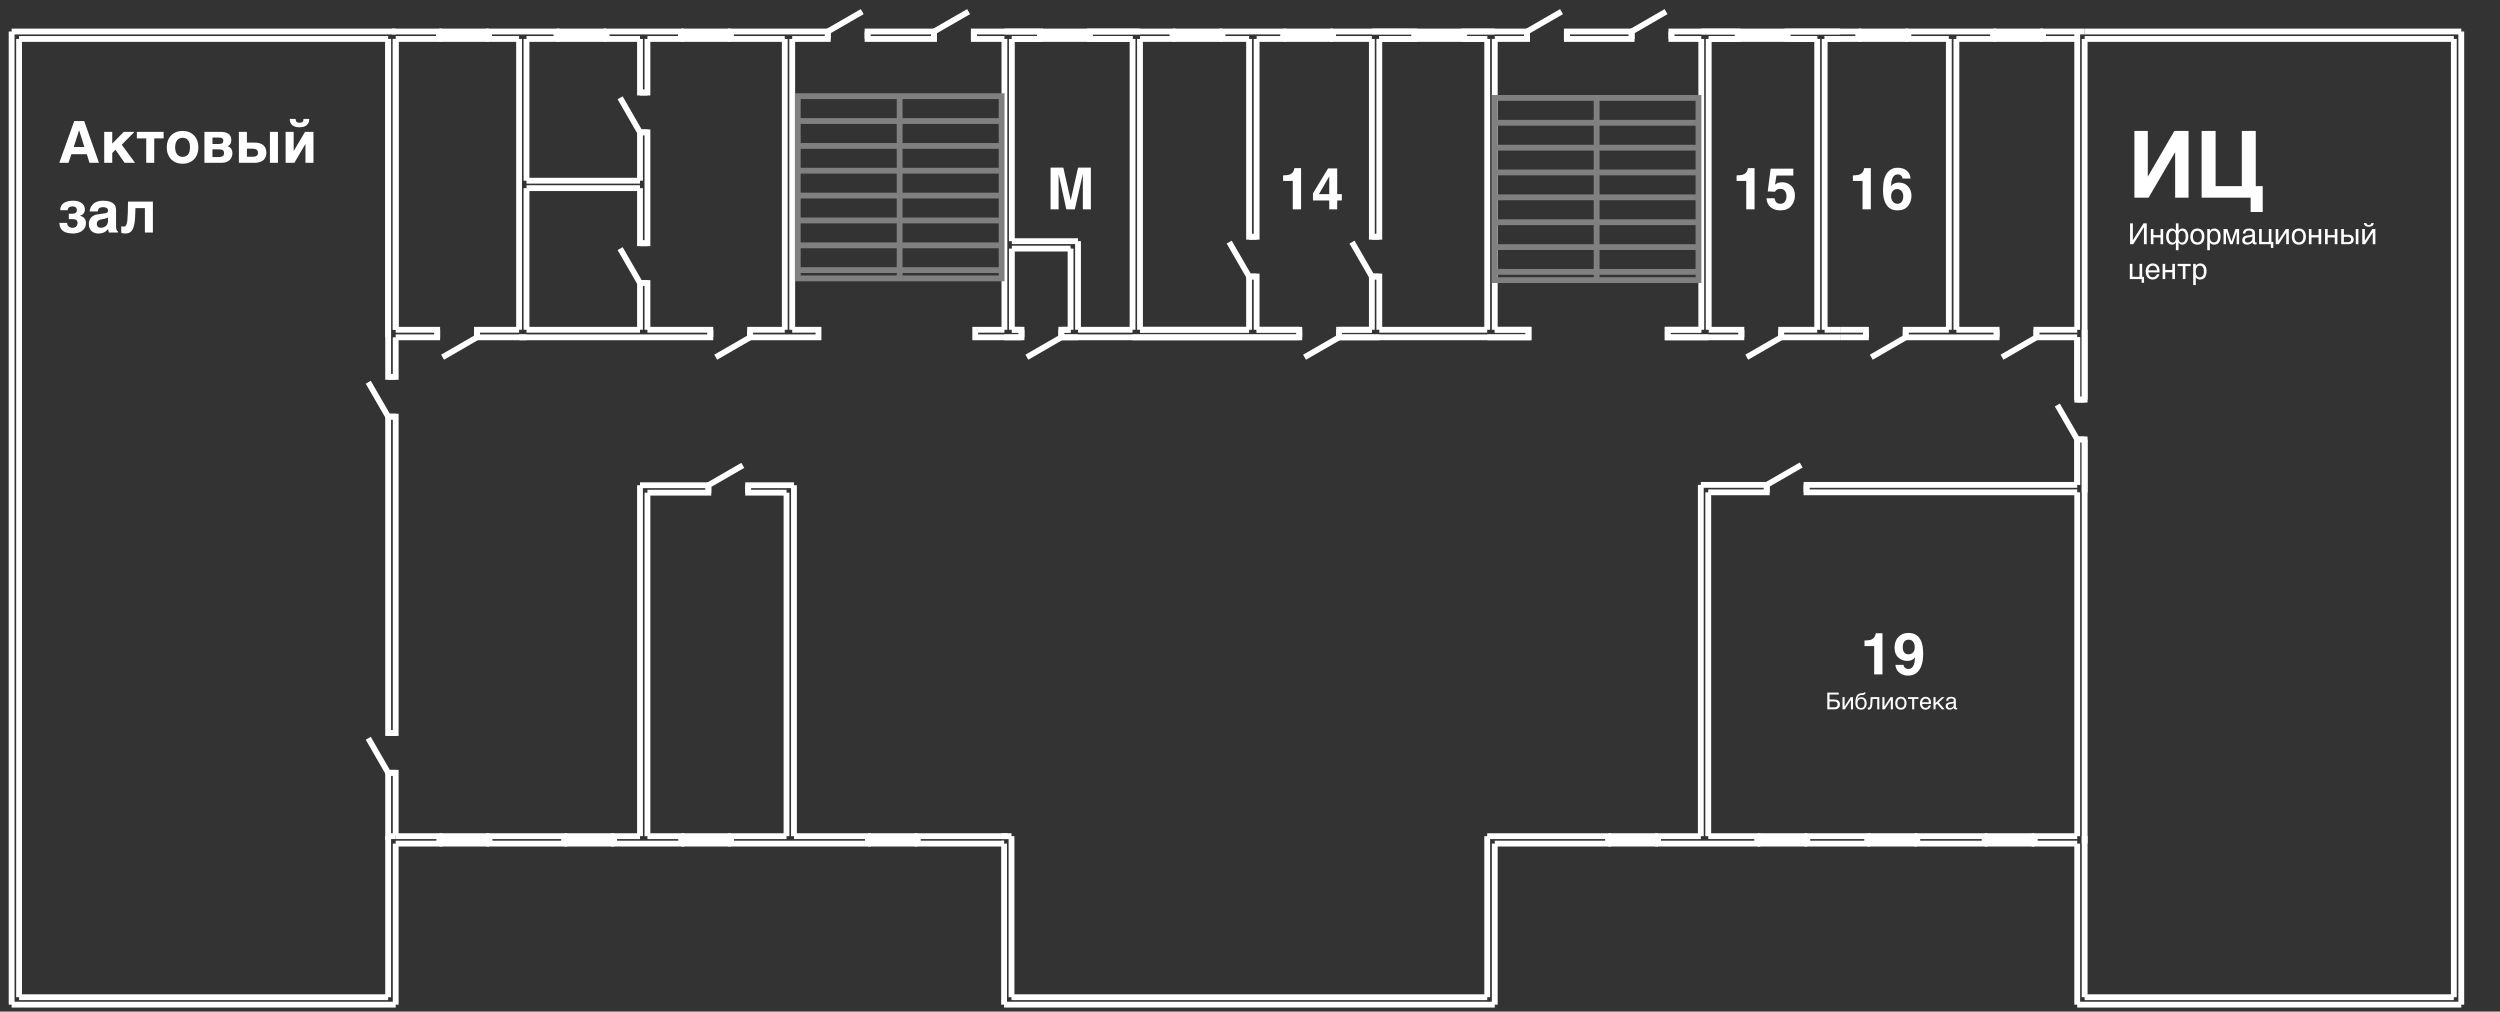 <svg width="215" height="87" viewBox="0 0 215 87" fill="none" xmlns="http://www.w3.org/2000/svg">
<rect x="0" y="0" width="215" height="87" fill="#333333" stroke="none"/>
<path d="M92.715 14.411H93.816V18H93.125V14.999H93.115L92.434 18H91.704L91.05 14.999H91.04V18H90.349V14.411H91.445L92.075 17.204H92.085L92.715 14.411Z" fill="white"/>
<path d="M178.64 3.35V2.71" stroke="white" stroke-width="0.5"/>
<path d="M34.03 71.91H33.38" stroke="white" stroke-width="0.5"/>
<path d="M1.64 3.35V85.76M1 86.4V2.71" stroke="white" stroke-width="0.5"/>
<path d="M211.67 2.71V86.4M211.03 85.76V3.35" stroke="white" stroke-width="0.5"/>
<path d="M45.28 15.54H55.04M55.04 16.18H45.28" stroke="white" stroke-width="0.5"/>
<path d="M97.4 3.35H93.72V2.71H98.04M86.38 2.71H89.45V3.35H87.02" stroke="white" stroke-width="0.5"/>
<path d="M87.02 20.74H92.71M92.07 21.38H87.02" stroke="white" stroke-width="0.5"/>
<path d="M68.13 3.35V28.36M67.49 28.36V3.35" stroke="white" stroke-width="0.5"/>
<path d="M34.03 3.35V28.36M33.38 29.01V3.35" stroke="white" stroke-width="0.5"/>
<path d="M34.03 28.36H37.6V29.01H34.03M45.28 28.36H55.04M55.68 28.36H61.09V29.01H41.02V28.36H44.64M68.13 28.36H70.39V29.01H64.51V28.36H67.49" stroke="white" stroke-width="0.5"/>
<path d="M45.28 3.35V15.54M45.28 16.18V28.36M45.28 29.01H44.64M44.64 28.36V3.35" stroke="white" stroke-width="0.5"/>
<path d="M55.68 3.35V7.96H55.04V3.35M55.04 15.54V11.38H55.68V20.92H55.04V16.18M55.04 28.36V24.34H55.68V28.36" stroke="white" stroke-width="0.5"/>
<path d="M86.38 28.36V3.35M87.02 3.35V20.74M87.02 21.38V28.36" stroke="white" stroke-width="0.5"/>
<path d="M87.02 28.36H87.85V29.01H86.38M92.71 29.01H91.27V28.36H92.07" stroke="white" stroke-width="0.5"/>
<path d="M98.04 3.35V28.36M97.4 28.36V3.35" stroke="white" stroke-width="0.5"/>
<path d="M118.62 29.01H115.16V28.36H117.98M98.04 28.36H107.42M108.07 28.36H111.74V29.01H97.4" stroke="white" stroke-width="0.5"/>
<path d="M118.62 3.35V20.36H117.98V3.35M117.98 28.36V23.78H118.62V28.36" stroke="white" stroke-width="0.5"/>
<path d="M108.07 3.35V20.36H107.42V3.35M107.42 28.36V23.78H108.07V28.36" stroke="white" stroke-width="0.5"/>
<path d="M92.07 28.36V21.38M92.71 20.74V28.36" stroke="white" stroke-width="0.5"/>
<path d="M67.64 42.37H64.34V41.73H68.28M55.04 41.73H60.92V42.37H55.68" stroke="white" stroke-width="0.5"/>
<path d="M34.03 71.91H37.8V72.55H34.03M55.68 71.91H58.6V72.55H52.81V71.91H55.04M68.28 71.91H74.64V72.55H62.87V71.91H67.64M86.35 72.55H78.91V71.91H86.99M42.08 71.91H48.53V72.55H42.08V71.91Z" stroke="white" stroke-width="0.5"/>
<path d="M86.12 71.91H86.67M86.35 72.55H86.12" stroke="white" stroke-width="0.5"/>
<path d="M67.64 71.91V42.37M68.28 41.73V71.91" stroke="white" stroke-width="0.5"/>
<path d="M34.03 3.35V28.36M34.03 29.01V32.41H33.38V3.35M33.38 72.23V66.46H34.03V71.91M34.03 35.83V63.04H33.38V35.83H34.03Z" stroke="white" stroke-width="0.5"/>
<path d="M55.04 71.91V41.73M55.68 42.37V71.91" stroke="white" stroke-width="0.5"/>
<path d="M86.35 86.4V72.55M86.99 71.91V85.76" stroke="white" stroke-width="0.5"/>
<path d="M127.9 3.35H125.92V2.71H128.55M117.98 2.71H121.64V3.35H118.62" stroke="white" stroke-width="0.5"/>
<path d="M128.55 28.36H131.45V29.01H127.9" stroke="white" stroke-width="0.5"/>
<path d="M128.55 3.35V28.36M127.9 28.36V3.35" stroke="white" stroke-width="0.5"/>
<path d="M87.85 29.01H83.87V28.36H86.38M87.02 28.36H87.85M91.27 28.36H92.07M92.71 28.36H97.4M98.04 28.36H107.42M108.07 28.36H111.74M111.74 29.01H91.27M115.16 28.36H117.98M118.62 28.36H127.9M128.55 28.36H131.45V29.01H115.16" stroke="white" stroke-width="0.5"/>
<path d="M86.99 85.76H127.9M128.55 86.4H86.35" stroke="white" stroke-width="0.5"/>
<path d="M128.55 72.55V86.4M127.9 85.76V71.91" stroke="white" stroke-width="0.5"/>
<path d="M179.28 85.76H211.03M211.67 86.4H178.64" stroke="white" stroke-width="0.5"/>
<path d="M1 2.71H34.03M33.38 3.35H1.64" stroke="white" stroke-width="0.5"/>
<path d="M34.03 72.55V86.4M33.38 85.76V71.91" stroke="white" stroke-width="0.5"/>
<path d="M1.64 85.76H33.38M34.03 86.4H1" stroke="white" stroke-width="0.5"/>
<path d="M158.25 3.35H156.92M156.28 3.35H153.72V2.71H158.25M146.31 2.71H149.45V3.35H146.95" stroke="white" stroke-width="0.5"/>
<path d="M178.64 3.35H175.7V2.71H179.28M167.6 3.35H164.11V2.71H171.42V3.35H168.25M153.72 2.71H159.83V3.35H156.92M156.28 3.35H153.72M149.45 3.35H146.95M146.31 3.35H143.74V2.71H149.45M125.92 2.71H131.33V3.35H128.55M127.9 3.35H125.92M121.64 3.35H118.62M117.98 3.35H114.64V2.71H121.64M107.42 3.35H105.12V2.71H110.37V3.35H108.07M93.72 2.71H100.85V3.35H98.04M97.4 3.35H93.72M86.38 3.35H83.75V2.71H89.45M89.45 3.35H87.02M67.49 3.35H62.84V2.71H71.19V3.35H68.13M55.04 3.35H52.15V2.71H58.57V3.35H55.68M44.64 3.35H42.05V2.71H47.87V3.35H45.28M33.71 2.71H37.77V3.35H34.03M140.32 3.35H134.75V2.71H140.32V3.35ZM80.33 3.35H74.61V2.71H80.33V3.35Z" stroke="white" stroke-width="0.5"/>
<path d="M179.28 28.36V34.37M178.64 34.37V29.01M179.28 37.79V42.34M178.64 41.7V37.79" stroke="white" stroke-width="0.5"/>
<path d="M156.92 3.35V28.36M156.28 28.36V3.35" stroke="white" stroke-width="0.5"/>
<path d="M146.95 29.01H143.42V28.36H146.31" stroke="white" stroke-width="0.5"/>
<path d="M146.95 3.35V28.36M146.31 28.36V3.35" stroke="white" stroke-width="0.5"/>
<path d="M146.95 28.36H149.76V29.01H143.42V28.36H146.31M156.92 28.36H158.25M158.25 29.01H153.18V28.36H156.28" stroke="white" stroke-width="0.5"/>
<path d="M146.27 41.7H151.94V42.34H146.91M178.64 42.34H155.36V41.7H178.64" stroke="white" stroke-width="0.5"/>
<path d="M158.25 28.36H160.47V29.01H158.25M168.25 28.36H171.71V29.01H163.89V28.36H167.6M178.64 29.01H175.13V28.36H178.64" stroke="white" stroke-width="0.5"/>
<path d="M167.6 28.36V3.35M168.25 3.35V28.36" stroke="white" stroke-width="0.5"/>
<path d="M178.64 41.7V37.79H179.28V72.55M178.64 71.91V42.34M179.28 3.35V34.37H178.64V29.01M178.64 28.36V3.35" stroke="white" stroke-width="0.5"/>
<path d="M146.27 71.91V41.7M146.91 42.34V71.91" stroke="white" stroke-width="0.5"/>
<path d="M127.9 71.91H138.31V72.55H128.55M146.91 71.91H151.14V72.55H142.58V71.91H146.27M178.64 72.55H174.97V71.91H178.64M155.42 71.91H160.6V72.55H155.42V71.91ZM164.88 71.91H170.69V72.55H164.88V71.91Z" stroke="white" stroke-width="0.5"/>
<path d="M179.28 71.91V85.76M178.64 86.4V72.55" stroke="white" stroke-width="0.5"/>
<path d="M179.28 2.71H211.67M211.03 3.35H179.28" stroke="white" stroke-width="0.5"/>
<path d="M86.14 10.41H68.61M86.14 12.55H68.61M86.14 14.68H68.61M86.14 16.82H68.61M86.14 18.96H68.61M86.14 21.1H68.61M86.14 23.23H68.61M77.37 8.27V23.94V23.93M86.14 8.27V23.94H68.61V8.27H86.14Z" stroke="#808080" stroke-width="0.5"/>
<path d="M146.07 10.56H128.55M146.07 12.7H128.55M146.07 14.83H128.55M146.07 16.97H128.55M146.07 19.11H128.55M146.07 21.25H128.55M146.07 23.38H128.55M137.31 8.42V24.09V24.08M146.07 8.42V24.09H128.55V8.42H146.07Z" stroke="#808080" stroke-width="0.5"/>
<path d="M37.77 3.35V2.71ZM37.77 3.07V2.99ZM42.05 2.71V3.35ZM42.05 2.99V3.07ZM37.77 2.71H42.05ZM42.05 3.35H37.77ZM37.77 2.99H42.05ZM42.05 3.07H37.77Z" stroke="white" stroke-width="0.5"/>
<path d="M47.87 3.35V2.71ZM47.87 3.07V2.99ZM52.15 2.71V3.35ZM52.15 2.99V3.07ZM47.87 2.71H52.15ZM52.15 3.35H47.87ZM47.87 2.99H52.15ZM52.15 3.07H47.87Z" stroke="white" stroke-width="0.5"/>
<path d="M58.57 3.35V2.71ZM58.57 3.07V2.99ZM62.84 2.71V3.35ZM62.84 2.99V3.07ZM58.57 2.71H62.84ZM62.84 3.35H58.57ZM58.57 2.99H62.84ZM62.84 3.07H58.57Z" stroke="white" stroke-width="0.5"/>
<path d="M89.45 3.35V2.71ZM89.45 3.07V2.99ZM93.72 2.71V3.35ZM93.72 2.99V3.07ZM89.45 2.71H93.72ZM93.72 3.35H89.45ZM89.45 2.99H93.72ZM93.72 3.07H89.45Z" stroke="white" stroke-width="0.5"/>
<path d="M116.27 20.82L117.98 23.78H118.62M117.98 20.36H118.62" stroke="white" stroke-width="0.5"/>
<path d="M121.64 3.35V2.71ZM121.64 3.07V2.99ZM125.92 2.71V3.35ZM125.92 2.99V3.07ZM121.64 2.71H125.92ZM125.92 3.35H121.64ZM121.64 2.99H125.92ZM125.92 3.07H121.64Z" stroke="white" stroke-width="0.5"/>
<path d="M110.37 3.35V2.71ZM110.37 3.07V2.99ZM114.64 2.71V3.35ZM114.64 2.99V3.07ZM110.37 2.71H114.64ZM114.64 3.35H110.37ZM110.37 2.99H114.64ZM114.64 3.07H110.37Z" stroke="white" stroke-width="0.5"/>
<path d="M100.85 3.35V2.71ZM100.85 3.07V2.99ZM105.12 2.71V3.35ZM105.12 2.99V3.07ZM100.85 2.71H105.12ZM105.12 3.35H100.85ZM100.85 2.99H105.12ZM105.12 3.07H100.85Z" stroke="white" stroke-width="0.5"/>
<path d="M105.71 20.82L107.42 23.78H108.07M107.42 20.36H108.07" stroke="white" stroke-width="0.5"/>
<path d="M63.88 40.02L60.92 41.73V42.37M64.34 41.73V42.37" stroke="white" stroke-width="0.5"/>
<path d="M61.55 30.72L64.51 29.01V28.36M61.09 29.01V28.36" stroke="white" stroke-width="0.5"/>
<path d="M88.31 30.72L91.27 29.01V28.36M87.85 29.01V28.36" stroke="white" stroke-width="0.5"/>
<path d="M112.19 30.72L115.16 29.01V28.36M111.74 29.01V28.36" stroke="white" stroke-width="0.5"/>
<path d="M38.06 30.72L41.02 29.01V28.36M37.6 29.01V28.36" stroke="white" stroke-width="0.5"/>
<path d="M53.33 8.41L55.04 11.38H55.68M55.04 7.96H55.68" stroke="white" stroke-width="0.5"/>
<path d="M53.33 21.38L55.04 24.34H55.68M55.04 20.92H55.68" stroke="white" stroke-width="0.5"/>
<path d="M58.6 72.55V71.91ZM58.6 72.27V72.19ZM62.87 71.91V72.55ZM62.87 72.19V72.27ZM58.6 71.91H62.87ZM62.87 72.55H58.6ZM58.6 72.19H62.87ZM62.87 72.27H58.6Z" stroke="white" stroke-width="0.5"/>
<path d="M48.53 72.55V71.91ZM48.53 72.27V72.19ZM52.81 71.91V72.55ZM52.81 72.19V72.27ZM48.53 71.91H52.81ZM52.81 72.55H48.53ZM48.53 72.19H52.81ZM52.81 72.27H48.53Z" stroke="white" stroke-width="0.5"/>
<path d="M37.8 72.55V71.91ZM37.8 72.27V72.19ZM42.08 71.91V72.55ZM42.08 72.19V72.27ZM37.8 71.91H42.08ZM42.08 72.55H37.8ZM37.8 72.19H42.08ZM42.08 72.27H37.8Z" stroke="white" stroke-width="0.5"/>
<path d="M74.64 72.55V71.91ZM74.64 72.27V72.19ZM78.91 71.91V72.55ZM78.91 72.19V72.27ZM74.64 71.91H78.91ZM78.91 72.55H74.64ZM74.64 72.19H78.91ZM78.91 72.27H74.64Z" stroke="white" stroke-width="0.5"/>
<path d="M138.31 72.55V71.91ZM138.31 72.27V72.19ZM142.58 71.91V72.55ZM142.58 72.19V72.27ZM138.31 71.91H142.58ZM142.58 72.55H138.31ZM138.31 72.19H142.58ZM142.58 72.27H138.31Z" stroke="white" stroke-width="0.5"/>
<path d="M31.67 32.87L33.38 35.83H34.03M33.38 32.41H34.03" stroke="white" stroke-width="0.5"/>
<path d="M31.67 63.49L33.38 66.46H34.03M33.38 63.04H34.03" stroke="white" stroke-width="0.5"/>
<path d="M159.83 3.35V2.71ZM159.83 3.07V2.99ZM164.11 2.71V3.35ZM164.11 2.99V3.07ZM159.83 2.71H164.11ZM164.11 3.35H159.83ZM159.83 2.99H164.11ZM164.11 3.07H159.83Z" stroke="white" stroke-width="0.5"/>
<path d="M171.42 3.35V2.71ZM171.42 3.07V2.99ZM175.7 2.71V3.35ZM175.7 2.99V3.07ZM171.42 2.71H175.7ZM175.7 3.35H171.42ZM171.42 2.99H175.7ZM175.7 3.07H171.42Z" stroke="white" stroke-width="0.5"/>
<path d="M149.45 3.35V2.71ZM149.45 3.07V2.99ZM153.72 2.71V3.35ZM153.72 2.99V3.07ZM149.45 2.71H153.72ZM153.72 3.35H149.45ZM149.45 2.99H153.72ZM153.72 3.07H149.45Z" stroke="white" stroke-width="0.5"/>
<path d="M150.22 30.72L153.18 29.01V28.36M149.76 29.01V28.36" stroke="white" stroke-width="0.5"/>
<path d="M170.69 72.55V71.91ZM170.69 72.27V72.19ZM174.97 71.91V72.55ZM174.97 72.19V72.27ZM170.69 71.91H174.97ZM174.97 72.55H170.69ZM170.69 72.19H174.97ZM174.97 72.27H170.69Z" stroke="white" stroke-width="0.5"/>
<path d="M160.6 72.55V71.91ZM160.6 72.27V72.19ZM164.88 71.91V72.55ZM164.88 72.19V72.27ZM160.6 71.91H164.88ZM164.88 72.55H160.6ZM160.6 72.19H164.88ZM164.88 72.27H160.6Z" stroke="white" stroke-width="0.5"/>
<path d="M154.9 39.99L151.94 41.7V42.34M155.36 41.7V42.34" stroke="white" stroke-width="0.5"/>
<path d="M176.93 34.83L178.64 37.79H179.28M178.64 34.37H179.28" stroke="white" stroke-width="0.5"/>
<path d="M160.93 30.72L163.89 29.01V28.36M160.47 29.01V28.36" stroke="white" stroke-width="0.5"/>
<path d="M172.17 30.72L175.13 29.01V28.36M171.71 29.01V28.36" stroke="white" stroke-width="0.5"/>
<path d="M74.15 1L71.19 2.71V3.35M74.61 2.71V3.35" stroke="white" stroke-width="0.5"/>
<path d="M83.3 1L80.33 2.71V3.35M83.75 2.71V3.35" stroke="white" stroke-width="0.5"/>
<path d="M134.29 1L131.33 2.71V3.35M134.75 2.71V3.35" stroke="white" stroke-width="0.5"/>
<path d="M143.28 1L140.32 2.71V3.35M143.74 2.71V3.35" stroke="white" stroke-width="0.5"/>
<path d="M151.14 72.55V71.91ZM151.14 72.27V72.19ZM155.42 71.91V72.55ZM155.42 72.19V72.27ZM151.14 71.91H155.42ZM155.42 72.55H151.14ZM151.14 72.19H155.42ZM155.42 72.27H151.14Z" stroke="white" stroke-width="0.5"/>
<path d="M111.892 18H111.179V15.559H110.347V15.085C110.566 15.075 110.72 15.06 110.808 15.041C110.948 15.01 111.062 14.948 111.15 14.855C111.21 14.792 111.256 14.707 111.287 14.602C111.305 14.538 111.313 14.491 111.313 14.46H111.892V18ZM115.398 16.694V17.238H114.998V18H114.316V17.238H112.915V16.63L114.216 14.482H114.998V16.694H115.398ZM113.43 16.694H114.316V15.165L113.43 16.694Z" fill="white"/>
<path d="M150.892 18H150.179V15.559H149.347V15.085C149.566 15.075 149.72 15.06 149.808 15.041C149.948 15.01 150.062 14.948 150.15 14.855C150.21 14.792 150.256 14.707 150.287 14.602C150.305 14.538 150.313 14.491 150.313 14.46H150.892V18ZM153.116 16.242C153.032 16.242 152.958 16.253 152.896 16.274C152.787 16.313 152.705 16.385 152.65 16.491L152.025 16.462L152.274 14.506H154.225V15.097H152.777L152.65 15.871C152.757 15.801 152.841 15.755 152.901 15.732C153.002 15.694 153.125 15.676 153.27 15.676C153.563 15.676 153.819 15.774 154.037 15.971C154.255 16.168 154.364 16.455 154.364 16.831C154.364 17.158 154.259 17.45 154.049 17.707C153.839 17.964 153.525 18.093 153.106 18.093C152.77 18.093 152.493 18.002 152.276 17.822C152.06 17.641 151.939 17.385 151.915 17.053H152.608C152.636 17.204 152.689 17.321 152.767 17.404C152.845 17.486 152.959 17.526 153.109 17.526C153.281 17.526 153.412 17.466 153.502 17.346C153.593 17.224 153.639 17.071 153.639 16.887C153.639 16.706 153.596 16.554 153.512 16.43C153.427 16.305 153.295 16.242 153.116 16.242Z" fill="white"/>
<path d="M160.892 18H160.179V15.559H159.347V15.085C159.566 15.075 159.72 15.06 159.808 15.041C159.948 15.01 160.062 14.948 160.15 14.855C160.21 14.792 160.256 14.707 160.287 14.602C160.305 14.538 160.313 14.491 160.313 14.46H160.892V18ZM163.312 15.703C163.626 15.703 163.883 15.809 164.083 16.023C164.285 16.236 164.386 16.508 164.386 16.84C164.386 17.171 164.287 17.462 164.09 17.714C163.893 17.967 163.587 18.093 163.172 18.093C162.726 18.093 162.398 17.906 162.186 17.534C162.022 17.242 161.939 16.866 161.939 16.406C161.939 16.136 161.951 15.916 161.974 15.747C162.014 15.445 162.093 15.195 162.21 14.995C162.311 14.824 162.443 14.686 162.606 14.582C162.77 14.478 162.966 14.426 163.194 14.426C163.523 14.426 163.785 14.51 163.98 14.68C164.176 14.847 164.286 15.071 164.31 15.351H163.617C163.617 15.294 163.595 15.231 163.551 15.163C163.476 15.052 163.363 14.997 163.211 14.997C162.985 14.997 162.824 15.124 162.728 15.378C162.676 15.518 162.64 15.725 162.621 15.998C162.707 15.896 162.807 15.821 162.921 15.773C163.035 15.726 163.165 15.703 163.312 15.703ZM162.843 16.367C162.706 16.473 162.638 16.643 162.638 16.879C162.638 17.07 162.689 17.225 162.792 17.346C162.894 17.466 163.024 17.526 163.182 17.526C163.337 17.526 163.458 17.469 163.546 17.353C163.635 17.236 163.68 17.084 163.68 16.899C163.68 16.692 163.63 16.534 163.529 16.425C163.428 16.315 163.304 16.259 163.158 16.259C163.039 16.259 162.934 16.295 162.843 16.367Z" fill="white"/>
<path d="M161.892 58H161.179V55.559H160.347V55.085C160.566 55.075 160.72 55.06 160.808 55.041C160.948 55.01 161.062 54.948 161.15 54.855C161.21 54.792 161.256 54.707 161.287 54.602C161.305 54.538 161.313 54.491 161.313 54.46H161.892V58ZM164.082 58.102C163.817 58.102 163.578 58.024 163.367 57.868C163.155 57.71 163.034 57.481 163.003 57.18H163.696C163.713 57.284 163.757 57.368 163.828 57.434C163.9 57.499 163.995 57.531 164.114 57.531C164.343 57.531 164.504 57.404 164.597 57.15C164.648 57.01 164.679 56.806 164.692 56.538C164.629 56.617 164.561 56.678 164.49 56.721C164.36 56.799 164.199 56.838 164.009 56.838C163.727 56.838 163.477 56.741 163.259 56.547C163.041 56.352 162.932 56.071 162.932 55.705C162.932 55.326 163.041 55.019 163.259 54.785C163.479 54.549 163.764 54.431 164.114 54.431C164.653 54.431 165.022 54.669 165.222 55.146C165.336 55.416 165.393 55.772 165.393 56.213C165.393 56.641 165.339 56.998 165.229 57.285C165.021 57.83 164.639 58.102 164.082 58.102ZM163.838 55.112C163.704 55.216 163.638 55.393 163.638 55.642C163.638 55.852 163.68 56.009 163.765 56.115C163.851 56.219 163.983 56.272 164.16 56.272C164.256 56.272 164.347 56.244 164.431 56.188C164.589 56.088 164.668 55.913 164.668 55.664C164.668 55.463 164.621 55.305 164.526 55.188C164.434 55.07 164.306 55.012 164.143 55.012C164.024 55.012 163.923 55.045 163.838 55.112Z" fill="white"/>
<path d="M187.062 17V13.113H187.047L184.777 17H183.559V11.258H184.711V15.168H184.727L187 11.258H188.215V17H187.062ZM193.996 16.008H194.594V18.23H193.555V17H189.34V11.258H190.543V16.008H192.797V11.258H193.996V16.008Z" fill="white"/>
<path d="M8.511 14H7.695L7.466 13.26H6.14L5.891 14H5.1L6.384 10.411H7.241L8.511 14ZM7.256 12.64L6.809 11.219H6.799L6.34 12.64H7.256ZM11.614 14H10.713L9.932 12.877L9.653 13.158V14H8.962V11.339H9.653V12.35L10.649 11.339H11.567L10.469 12.445L11.614 14ZM14.07 11.339V11.9H13.264V14H12.576V11.9H11.77V11.339H14.07ZM15.134 13.976C14.967 13.906 14.823 13.808 14.705 13.683C14.587 13.557 14.497 13.408 14.434 13.236C14.372 13.063 14.341 12.874 14.341 12.669C14.341 12.464 14.372 12.276 14.434 12.103C14.497 11.931 14.587 11.782 14.705 11.659C14.823 11.533 14.967 11.436 15.134 11.366C15.302 11.296 15.491 11.261 15.701 11.261C15.914 11.261 16.104 11.296 16.272 11.366C16.441 11.436 16.584 11.533 16.699 11.659C16.816 11.782 16.906 11.931 16.968 12.103C17.03 12.276 17.061 12.464 17.061 12.669C17.061 12.874 17.03 13.063 16.968 13.236C16.906 13.408 16.816 13.557 16.699 13.683C16.584 13.808 16.441 13.906 16.272 13.976C16.104 14.046 15.914 14.081 15.701 14.081C15.491 14.081 15.302 14.046 15.134 13.976ZM15.095 12.967C15.116 13.067 15.152 13.155 15.203 13.233C15.253 13.31 15.319 13.372 15.4 13.419C15.482 13.466 15.582 13.49 15.701 13.49C15.824 13.49 15.927 13.467 16.008 13.421C16.091 13.374 16.157 13.313 16.206 13.238C16.255 13.162 16.289 13.075 16.309 12.977C16.33 12.878 16.34 12.775 16.34 12.669C16.34 12.565 16.33 12.463 16.309 12.364C16.289 12.265 16.255 12.178 16.206 12.103C16.157 12.027 16.091 11.966 16.008 11.92C15.927 11.873 15.824 11.849 15.701 11.849C15.582 11.849 15.482 11.873 15.4 11.92C15.319 11.967 15.253 12.03 15.203 12.108C15.152 12.184 15.116 12.272 15.093 12.372C15.072 12.469 15.061 12.569 15.061 12.669C15.061 12.77 15.072 12.87 15.095 12.967ZM19.072 14H17.581V11.339H18.957C19.08 11.339 19.197 11.349 19.309 11.371C19.423 11.392 19.523 11.429 19.609 11.483C19.696 11.535 19.764 11.607 19.814 11.698C19.866 11.787 19.893 11.901 19.893 12.04C19.893 12.119 19.884 12.188 19.866 12.247C19.849 12.306 19.827 12.356 19.797 12.398C19.768 12.439 19.734 12.474 19.695 12.503C19.657 12.531 19.618 12.555 19.578 12.574C19.711 12.621 19.813 12.697 19.883 12.801C19.953 12.904 19.988 13.027 19.988 13.17C19.988 13.295 19.966 13.409 19.922 13.512C19.88 13.613 19.819 13.7 19.739 13.773C19.661 13.845 19.565 13.901 19.451 13.941C19.338 13.98 19.212 14 19.072 14ZM19.019 12.86C18.958 12.85 18.887 12.845 18.804 12.845H18.271V13.509H18.804C18.903 13.509 18.983 13.499 19.043 13.477C19.105 13.456 19.152 13.43 19.185 13.397C19.219 13.364 19.241 13.329 19.25 13.29C19.262 13.251 19.268 13.214 19.268 13.18C19.268 13.115 19.259 13.061 19.241 13.019C19.224 12.975 19.198 12.94 19.16 12.914C19.124 12.887 19.077 12.87 19.019 12.86ZM19.123 12.31C19.153 12.288 19.173 12.259 19.185 12.225C19.198 12.189 19.204 12.148 19.204 12.101C19.204 12.062 19.198 12.026 19.185 11.993C19.173 11.959 19.153 11.931 19.123 11.908C19.094 11.883 19.055 11.865 19.006 11.852C18.957 11.837 18.896 11.83 18.823 11.83H18.271V12.384H18.804C18.882 12.384 18.947 12.378 18.999 12.367C19.051 12.354 19.093 12.335 19.123 12.31ZM22.305 12.315C22.433 12.35 22.542 12.402 22.632 12.474C22.721 12.546 22.79 12.637 22.837 12.748C22.884 12.857 22.908 12.986 22.908 13.136C22.908 13.271 22.888 13.386 22.849 13.482C22.81 13.579 22.76 13.659 22.698 13.724C22.637 13.788 22.57 13.838 22.495 13.876C22.42 13.911 22.347 13.939 22.275 13.959C22.204 13.976 22.137 13.988 22.075 13.993C22.015 13.998 21.969 14 21.936 14H20.544V11.339H21.235V12.264H21.863C22.027 12.264 22.174 12.281 22.305 12.315ZM23.904 11.339V14H23.213V11.339H23.904ZM21.682 12.784H21.235V13.48H21.741C21.794 13.48 21.847 13.476 21.899 13.468C21.953 13.458 22.001 13.441 22.044 13.416C22.087 13.39 22.122 13.355 22.148 13.312C22.174 13.266 22.188 13.207 22.188 13.136C22.188 13.066 22.174 13.008 22.146 12.962C22.12 12.917 22.083 12.881 22.036 12.855C21.991 12.829 21.937 12.811 21.875 12.801C21.815 12.79 21.75 12.784 21.682 12.784ZM25.254 12.979H25.264L26.233 11.339H26.958V14H26.27V12.396H26.257L25.317 14H24.563V11.339H25.254V12.979ZM25.437 10.352C25.447 10.393 25.464 10.429 25.488 10.46C25.514 10.489 25.549 10.513 25.591 10.531C25.635 10.547 25.691 10.555 25.759 10.555C25.826 10.555 25.881 10.549 25.925 10.536C25.971 10.521 26.007 10.5 26.033 10.472C26.059 10.444 26.077 10.41 26.086 10.37C26.096 10.329 26.1 10.281 26.099 10.226H26.597C26.597 10.354 26.576 10.464 26.533 10.555C26.491 10.646 26.432 10.721 26.357 10.78C26.284 10.837 26.196 10.879 26.094 10.907C25.991 10.933 25.88 10.946 25.759 10.946C25.637 10.946 25.525 10.933 25.422 10.907C25.32 10.879 25.231 10.837 25.156 10.78C25.081 10.721 25.023 10.646 24.98 10.555C24.94 10.464 24.919 10.354 24.919 10.226H25.42C25.422 10.271 25.427 10.313 25.437 10.352ZM5.918 18.384H6.184C6.339 18.384 6.448 18.357 6.511 18.303C6.576 18.25 6.609 18.171 6.609 18.069C6.609 18.009 6.599 17.958 6.58 17.918C6.562 17.877 6.536 17.844 6.501 17.82C6.469 17.794 6.43 17.776 6.384 17.766C6.339 17.755 6.289 17.749 6.235 17.749C6.113 17.749 6.014 17.777 5.938 17.834C5.863 17.89 5.825 17.97 5.825 18.076H5.176C5.177 17.93 5.207 17.805 5.264 17.703C5.322 17.599 5.401 17.514 5.5 17.449C5.6 17.384 5.717 17.336 5.852 17.307C5.987 17.276 6.133 17.261 6.289 17.261C6.465 17.261 6.616 17.282 6.743 17.324C6.87 17.366 6.975 17.423 7.058 17.493C7.141 17.563 7.202 17.643 7.241 17.734C7.28 17.824 7.3 17.916 7.3 18.01C7.3 18.088 7.288 18.158 7.266 18.22C7.243 18.28 7.212 18.333 7.173 18.379C7.134 18.423 7.088 18.459 7.036 18.489C6.986 18.518 6.933 18.54 6.877 18.555V18.564C6.97 18.579 7.049 18.607 7.114 18.648C7.179 18.686 7.232 18.734 7.273 18.789C7.314 18.844 7.343 18.905 7.361 18.972C7.38 19.037 7.39 19.102 7.39 19.165C7.39 19.331 7.358 19.472 7.292 19.587C7.227 19.703 7.142 19.797 7.036 19.871C6.932 19.944 6.814 19.997 6.682 20.029C6.552 20.064 6.421 20.081 6.289 20.081C6.117 20.081 5.958 20.064 5.813 20.032C5.67 20.001 5.546 19.95 5.442 19.878C5.339 19.805 5.259 19.71 5.2 19.595C5.142 19.477 5.111 19.334 5.11 19.165H5.769C5.769 19.227 5.78 19.284 5.803 19.336C5.826 19.388 5.858 19.433 5.898 19.47C5.939 19.508 5.988 19.537 6.045 19.558C6.102 19.579 6.165 19.59 6.235 19.59C6.32 19.59 6.39 19.577 6.445 19.551C6.502 19.523 6.547 19.489 6.58 19.448C6.612 19.408 6.635 19.364 6.648 19.319C6.663 19.272 6.67 19.229 6.67 19.189C6.67 19.062 6.635 18.974 6.565 18.923C6.497 18.871 6.387 18.845 6.235 18.845H5.918V18.384ZM9.045 18.34C9.07 18.337 9.096 18.332 9.124 18.325C9.153 18.319 9.18 18.308 9.204 18.294C9.229 18.277 9.249 18.256 9.265 18.23C9.281 18.202 9.29 18.166 9.29 18.12C9.29 18.076 9.282 18.036 9.268 18C9.255 17.963 9.232 17.931 9.199 17.905C9.167 17.878 9.123 17.856 9.067 17.842C9.014 17.827 8.946 17.82 8.865 17.82C8.772 17.82 8.697 17.83 8.64 17.849C8.585 17.867 8.541 17.893 8.508 17.927C8.476 17.96 8.452 17.999 8.438 18.044C8.423 18.088 8.412 18.136 8.406 18.186H7.715C7.715 18.154 7.72 18.109 7.729 18.052C7.741 17.993 7.76 17.93 7.788 17.861C7.817 17.793 7.857 17.724 7.908 17.654C7.96 17.584 8.027 17.52 8.11 17.463C8.195 17.405 8.298 17.357 8.418 17.319C8.538 17.282 8.682 17.262 8.85 17.261C9.088 17.261 9.28 17.285 9.426 17.334C9.574 17.381 9.689 17.444 9.771 17.522C9.854 17.599 9.909 17.685 9.937 17.781C9.966 17.875 9.98 17.97 9.98 18.064V19.475C9.98 19.555 9.985 19.621 9.993 19.673C10.002 19.723 10.015 19.764 10.029 19.795C10.044 19.824 10.06 19.846 10.078 19.861C10.098 19.874 10.118 19.884 10.139 19.89V20H9.375C9.362 19.969 9.347 19.928 9.331 19.878C9.316 19.826 9.309 19.763 9.309 19.69C9.255 19.745 9.202 19.797 9.15 19.844C9.1 19.891 9.043 19.933 8.979 19.968C8.916 20.002 8.843 20.029 8.76 20.049C8.677 20.07 8.577 20.081 8.459 20.081C8.341 20.081 8.231 20.063 8.13 20.027C8.031 19.993 7.944 19.941 7.871 19.873C7.798 19.805 7.741 19.719 7.7 19.617C7.66 19.514 7.639 19.395 7.639 19.26C7.639 19.151 7.656 19.05 7.69 18.957C7.725 18.863 7.773 18.781 7.834 18.711C7.898 18.639 7.974 18.581 8.064 18.535C8.155 18.488 8.257 18.456 8.369 18.44L9.045 18.34ZM8.542 19.57C8.585 19.583 8.63 19.59 8.679 19.59C8.705 19.59 8.739 19.587 8.779 19.582C8.82 19.576 8.863 19.565 8.909 19.548C8.954 19.532 9 19.51 9.045 19.482C9.091 19.453 9.132 19.416 9.167 19.37C9.203 19.325 9.233 19.269 9.255 19.204C9.278 19.137 9.29 19.059 9.29 18.97V18.701C9.247 18.724 9.205 18.745 9.163 18.765C9.12 18.783 9.064 18.798 8.994 18.811L8.811 18.845C8.731 18.86 8.661 18.877 8.601 18.896C8.541 18.916 8.49 18.942 8.45 18.975C8.411 19.006 8.381 19.044 8.359 19.089C8.34 19.135 8.33 19.192 8.33 19.26C8.33 19.317 8.339 19.367 8.357 19.409C8.375 19.45 8.399 19.484 8.43 19.512C8.463 19.538 8.5 19.557 8.542 19.57ZM11.646 17.9L11.631 18.396C11.623 18.674 11.605 18.919 11.577 19.128C11.55 19.338 11.504 19.514 11.44 19.656C11.379 19.796 11.294 19.901 11.187 19.973C11.081 20.045 10.945 20.081 10.779 20.081C10.701 20.081 10.632 20.076 10.574 20.066C10.515 20.058 10.467 20.046 10.43 20.029V19.451C10.453 19.46 10.481 19.469 10.515 19.477C10.551 19.486 10.594 19.49 10.645 19.49C10.697 19.49 10.743 19.474 10.784 19.443C10.824 19.411 10.859 19.353 10.889 19.27C10.918 19.185 10.941 19.069 10.957 18.921C10.973 18.773 10.984 18.581 10.989 18.347L11.008 17.339H13.149V20H12.461V17.9H11.646Z" fill="white"/>
<path d="M183.186 19.206H183.425V20.657H183.43L184.343 19.206H184.62V21H184.379V19.54H184.375L183.463 21H183.186V19.206ZM184.971 19.693H185.196V20.22H185.806V19.693H186.032V21H185.806V20.415H185.196V21H184.971V19.693ZM187.126 20.232C187.126 20.17 187.118 20.116 187.103 20.069C187.087 20.021 187.067 19.98 187.041 19.948C187.014 19.915 186.984 19.89 186.95 19.873C186.916 19.856 186.88 19.848 186.843 19.848C186.783 19.848 186.731 19.861 186.689 19.887C186.647 19.913 186.612 19.949 186.585 19.994C186.558 20.039 186.539 20.091 186.527 20.152C186.514 20.212 186.508 20.276 186.508 20.345C186.508 20.381 186.51 20.419 186.514 20.459C186.519 20.499 186.527 20.538 186.536 20.576C186.546 20.615 186.559 20.651 186.575 20.685C186.592 20.719 186.612 20.749 186.636 20.775C186.661 20.801 186.689 20.822 186.722 20.838C186.755 20.852 186.794 20.86 186.838 20.86C186.931 20.86 187.003 20.827 187.052 20.761C187.101 20.694 187.126 20.6 187.126 20.477V20.232ZM187.126 20.843H187.121C187.097 20.884 187.073 20.918 187.047 20.944C187.021 20.969 186.995 20.989 186.966 21.002C186.938 21.017 186.909 21.027 186.878 21.032C186.848 21.037 186.817 21.04 186.785 21.04C186.722 21.04 186.66 21.025 186.6 20.995C186.54 20.965 186.486 20.921 186.439 20.862C186.392 20.803 186.355 20.729 186.326 20.641C186.298 20.553 186.284 20.452 186.284 20.337C186.284 20.281 186.288 20.225 186.296 20.17C186.304 20.114 186.317 20.061 186.334 20.01C186.351 19.96 186.372 19.912 186.398 19.868C186.425 19.825 186.457 19.787 186.494 19.755C186.531 19.723 186.574 19.698 186.622 19.68C186.67 19.662 186.724 19.652 186.783 19.652C186.828 19.652 186.868 19.659 186.904 19.672C186.94 19.684 186.971 19.7 186.998 19.72C187.025 19.739 187.049 19.76 187.069 19.783C187.089 19.806 187.106 19.827 187.121 19.848H187.126V19.206H187.351V19.848H187.355C187.37 19.827 187.387 19.806 187.407 19.783C187.427 19.76 187.451 19.739 187.478 19.72C187.505 19.7 187.537 19.684 187.572 19.672C187.607 19.659 187.648 19.652 187.694 19.652C187.753 19.652 187.807 19.662 187.855 19.68C187.903 19.698 187.945 19.723 187.982 19.755C188.019 19.787 188.051 19.825 188.077 19.868C188.104 19.912 188.126 19.96 188.143 20.01C188.16 20.061 188.173 20.114 188.181 20.17C188.189 20.225 188.193 20.281 188.193 20.337C188.193 20.452 188.179 20.553 188.15 20.641C188.122 20.729 188.084 20.803 188.037 20.862C187.99 20.921 187.937 20.965 187.877 20.995C187.816 21.025 187.755 21.04 187.691 21.04C187.659 21.04 187.628 21.037 187.597 21.032C187.567 21.027 187.538 21.017 187.509 21.002C187.482 20.989 187.455 20.969 187.429 20.944C187.403 20.918 187.378 20.884 187.355 20.843H187.351V21.515H187.126V20.843ZM187.634 20.86C187.679 20.86 187.718 20.852 187.752 20.838C187.786 20.822 187.816 20.801 187.84 20.775C187.865 20.749 187.886 20.719 187.902 20.685C187.919 20.651 187.932 20.615 187.941 20.576C187.951 20.538 187.958 20.499 187.962 20.459C187.966 20.419 187.968 20.381 187.968 20.345C187.968 20.276 187.962 20.212 187.949 20.152C187.937 20.091 187.917 20.039 187.89 19.994C187.863 19.949 187.829 19.913 187.786 19.887C187.744 19.861 187.693 19.848 187.634 19.848C187.596 19.848 187.561 19.856 187.526 19.873C187.492 19.89 187.462 19.915 187.436 19.948C187.41 19.98 187.389 20.021 187.374 20.069C187.358 20.116 187.351 20.17 187.351 20.232V20.477C187.351 20.6 187.375 20.694 187.424 20.761C187.473 20.827 187.543 20.86 187.634 20.86ZM189.356 20.345C189.356 20.272 189.348 20.206 189.332 20.145C189.316 20.084 189.291 20.032 189.259 19.988C189.226 19.944 189.186 19.91 189.138 19.886C189.09 19.86 189.036 19.848 188.973 19.848C188.91 19.848 188.855 19.86 188.808 19.886C188.761 19.91 188.721 19.944 188.688 19.988C188.656 20.032 188.632 20.084 188.615 20.145C188.599 20.206 188.591 20.272 188.591 20.345C188.591 20.418 188.599 20.485 188.615 20.547C188.632 20.608 188.656 20.661 188.688 20.705C188.721 20.748 188.761 20.783 188.808 20.808C188.855 20.833 188.91 20.845 188.973 20.845C189.036 20.845 189.09 20.833 189.138 20.808C189.186 20.783 189.226 20.748 189.259 20.705C189.291 20.661 189.316 20.608 189.332 20.547C189.348 20.485 189.356 20.418 189.356 20.345ZM189.581 20.345C189.581 20.452 189.567 20.549 189.539 20.635C189.512 20.721 189.472 20.793 189.42 20.854C189.368 20.914 189.304 20.96 189.228 20.993C189.153 21.024 189.068 21.04 188.973 21.04C188.878 21.04 188.793 21.024 188.718 20.993C188.643 20.96 188.579 20.914 188.527 20.854C188.475 20.793 188.435 20.721 188.408 20.635C188.38 20.549 188.366 20.452 188.366 20.345C188.366 20.239 188.38 20.143 188.408 20.058C188.435 19.972 188.475 19.899 188.527 19.839C188.579 19.779 188.643 19.733 188.718 19.701C188.793 19.669 188.878 19.652 188.973 19.652C189.068 19.652 189.153 19.669 189.228 19.701C189.304 19.733 189.368 19.779 189.42 19.839C189.472 19.899 189.512 19.972 189.539 20.058C189.567 20.143 189.581 20.239 189.581 20.345ZM189.823 19.693H190.047V19.872H190.052C190.067 19.842 190.085 19.814 190.107 19.787C190.13 19.76 190.157 19.737 190.188 19.717C190.219 19.697 190.255 19.681 190.296 19.669C190.338 19.658 190.385 19.652 190.438 19.652C190.508 19.652 190.575 19.666 190.639 19.693C190.703 19.72 190.76 19.76 190.81 19.814C190.86 19.867 190.899 19.935 190.928 20.016C190.958 20.097 190.972 20.191 190.972 20.298C190.972 20.432 190.959 20.547 190.931 20.641C190.904 20.735 190.865 20.811 190.815 20.871C190.765 20.93 190.705 20.973 190.634 21C190.563 21.027 190.485 21.04 190.397 21.04C190.354 21.04 190.314 21.035 190.277 21.023C190.239 21.012 190.205 20.997 190.175 20.979C190.146 20.96 190.121 20.94 190.1 20.918C190.078 20.895 190.063 20.873 190.052 20.852H190.047V21.515H189.823V19.693ZM190.042 20.353C190.042 20.424 190.049 20.489 190.063 20.55C190.077 20.609 190.098 20.661 190.126 20.705C190.156 20.748 190.192 20.783 190.235 20.808C190.279 20.833 190.331 20.845 190.39 20.845C190.452 20.845 190.505 20.833 190.55 20.808C190.596 20.783 190.633 20.748 190.662 20.705C190.692 20.661 190.713 20.609 190.727 20.55C190.741 20.489 190.748 20.424 190.748 20.353C190.748 20.279 190.741 20.211 190.727 20.149C190.713 20.087 190.692 20.034 190.662 19.989C190.633 19.945 190.596 19.91 190.55 19.886C190.505 19.86 190.452 19.848 190.39 19.848C190.331 19.848 190.279 19.86 190.235 19.886C190.192 19.91 190.156 19.945 190.126 19.989C190.098 20.034 190.077 20.087 190.063 20.149C190.049 20.211 190.042 20.279 190.042 20.353ZM191.226 19.693H191.553L191.899 20.764H191.904L192.254 19.693H192.562V21H192.352V19.948H192.347L192.001 21H191.787L191.441 19.948H191.436V21H191.226V19.693ZM192.889 20.084C192.891 20.005 192.906 19.938 192.934 19.883C192.962 19.828 192.999 19.783 193.046 19.749C193.094 19.715 193.149 19.69 193.214 19.675C193.279 19.66 193.35 19.652 193.426 19.652C193.49 19.652 193.551 19.659 193.61 19.672C193.671 19.685 193.724 19.706 193.77 19.735C193.817 19.764 193.854 19.801 193.881 19.848C193.91 19.893 193.924 19.949 193.924 20.015V20.775C193.924 20.797 193.93 20.815 193.941 20.83C193.953 20.845 193.971 20.852 193.996 20.852C194.007 20.852 194.019 20.852 194.031 20.85C194.044 20.847 194.056 20.845 194.069 20.843V20.998C194.051 21.002 194.032 21.007 194.013 21.011C193.995 21.015 193.974 21.017 193.948 21.017C193.909 21.017 193.876 21.014 193.847 21.007C193.819 21.001 193.796 20.99 193.776 20.976C193.758 20.96 193.743 20.941 193.732 20.917C193.722 20.893 193.715 20.863 193.712 20.828C193.684 20.858 193.655 20.886 193.624 20.912C193.593 20.937 193.558 20.96 193.52 20.979C193.482 20.998 193.439 21.013 193.392 21.023C193.345 21.035 193.291 21.04 193.232 21.04C193.181 21.04 193.132 21.032 193.084 21.016C193.037 21 192.994 20.976 192.956 20.944C192.919 20.912 192.889 20.873 192.866 20.827C192.843 20.779 192.832 20.725 192.832 20.663C192.832 20.596 192.843 20.537 192.866 20.488C192.889 20.439 192.918 20.398 192.955 20.365C192.991 20.332 193.033 20.306 193.081 20.288C193.128 20.27 193.176 20.259 193.225 20.253L193.592 20.208C193.627 20.204 193.654 20.19 193.674 20.168C193.694 20.144 193.704 20.106 193.704 20.055C193.704 19.976 193.678 19.92 193.626 19.886C193.575 19.851 193.501 19.833 193.404 19.833C193.305 19.833 193.231 19.854 193.182 19.896C193.133 19.938 193.105 20.001 193.099 20.084H192.889ZM193.699 20.335C193.682 20.348 193.659 20.359 193.632 20.368C193.606 20.376 193.577 20.383 193.546 20.388C193.514 20.394 193.48 20.399 193.444 20.404C193.409 20.408 193.373 20.413 193.337 20.418C193.296 20.423 193.259 20.432 193.225 20.442C193.19 20.453 193.161 20.467 193.135 20.484C193.11 20.501 193.091 20.521 193.077 20.546C193.063 20.57 193.056 20.598 193.056 20.63C193.056 20.668 193.062 20.701 193.073 20.729C193.085 20.758 193.102 20.782 193.122 20.801C193.143 20.821 193.168 20.835 193.198 20.845C193.227 20.855 193.259 20.86 193.294 20.86C193.316 20.86 193.341 20.857 193.37 20.852C193.398 20.847 193.428 20.838 193.458 20.828C193.488 20.817 193.517 20.804 193.546 20.788C193.575 20.77 193.601 20.75 193.624 20.727C193.647 20.703 193.665 20.676 193.679 20.646C193.693 20.616 193.699 20.582 193.699 20.545V20.335ZM194.283 19.693H194.508V20.805H195.118V19.693H195.344V20.805H195.505V21.32H195.295V21H194.283V19.693ZM195.711 19.693H195.936V20.695H195.941L196.583 19.693H196.84V21H196.615V19.998H196.61L195.969 21H195.711V19.693ZM198.084 20.345C198.084 20.272 198.076 20.206 198.06 20.145C198.044 20.084 198.019 20.032 197.987 19.988C197.954 19.944 197.914 19.91 197.866 19.886C197.819 19.86 197.764 19.848 197.701 19.848C197.638 19.848 197.583 19.86 197.536 19.886C197.489 19.91 197.449 19.944 197.417 19.988C197.384 20.032 197.36 20.084 197.343 20.145C197.327 20.206 197.319 20.272 197.319 20.345C197.319 20.418 197.327 20.485 197.343 20.547C197.36 20.608 197.384 20.661 197.417 20.705C197.449 20.748 197.489 20.783 197.536 20.808C197.583 20.833 197.638 20.845 197.701 20.845C197.764 20.845 197.819 20.833 197.866 20.808C197.914 20.783 197.954 20.748 197.987 20.705C198.019 20.661 198.044 20.608 198.06 20.547C198.076 20.485 198.084 20.418 198.084 20.345ZM198.309 20.345C198.309 20.452 198.295 20.549 198.267 20.635C198.24 20.721 198.2 20.793 198.148 20.854C198.096 20.914 198.032 20.96 197.956 20.993C197.881 21.024 197.796 21.04 197.701 21.04C197.606 21.04 197.521 21.024 197.446 20.993C197.371 20.96 197.307 20.914 197.255 20.854C197.203 20.793 197.163 20.721 197.136 20.635C197.108 20.549 197.094 20.452 197.094 20.345C197.094 20.239 197.108 20.143 197.136 20.058C197.163 19.972 197.203 19.899 197.255 19.839C197.307 19.779 197.371 19.733 197.446 19.701C197.521 19.669 197.606 19.652 197.701 19.652C197.796 19.652 197.881 19.669 197.956 19.701C198.032 19.733 198.096 19.779 198.148 19.839C198.2 19.899 198.24 19.972 198.267 20.058C198.295 20.143 198.309 20.239 198.309 20.345ZM198.563 19.693H198.787V20.22H199.398V19.693H199.624V21H199.398V20.415H198.787V21H198.563V19.693ZM199.954 19.693H200.179V20.22H200.789V19.693H201.015V21H200.789V20.415H200.179V21H199.954V19.693ZM202.596 19.693H202.821V21H202.596V19.693ZM201.346 19.693H201.571V20.185H201.964C202.034 20.185 202.098 20.194 202.154 20.214C202.211 20.233 202.259 20.26 202.298 20.296C202.337 20.331 202.367 20.373 202.387 20.424C202.408 20.474 202.419 20.53 202.419 20.592C202.419 20.656 202.408 20.713 202.387 20.763C202.367 20.813 202.337 20.856 202.298 20.891C202.259 20.926 202.211 20.953 202.154 20.972C202.098 20.991 202.034 21 201.964 21H201.346V19.693ZM201.571 20.821H201.918C201.958 20.821 201.994 20.817 202.027 20.808C202.061 20.8 202.091 20.787 202.115 20.769C202.139 20.751 202.159 20.727 202.172 20.698C202.186 20.669 202.193 20.634 202.193 20.592C202.193 20.552 202.186 20.517 202.171 20.488C202.157 20.46 202.137 20.437 202.111 20.419C202.086 20.4 202.055 20.387 202.019 20.379C201.983 20.37 201.943 20.365 201.899 20.365H201.571V20.821ZM203.505 19.185C203.516 19.237 203.538 19.278 203.571 19.309C203.605 19.339 203.654 19.355 203.719 19.355C203.785 19.355 203.835 19.34 203.868 19.311C203.901 19.28 203.923 19.238 203.933 19.185H204.141C204.141 19.234 204.13 19.278 204.11 19.318C204.089 19.357 204.06 19.39 204.023 19.418C203.986 19.446 203.942 19.467 203.89 19.483C203.839 19.497 203.782 19.505 203.719 19.505C203.656 19.505 203.599 19.497 203.548 19.483C203.497 19.468 203.453 19.447 203.416 19.419C203.38 19.392 203.351 19.358 203.33 19.319C203.309 19.279 203.299 19.235 203.298 19.185H203.505ZM203.153 19.693H203.377V20.695H203.382L204.024 19.693H204.282V21H204.056V19.998H204.051L203.41 21H203.153V19.693ZM183.165 22.693H183.389V23.805H184V22.693H184.226V23.805H184.387V24.32H184.177V24H183.165V22.693ZM185.706 23.582C185.697 23.64 185.678 23.695 185.648 23.75C185.618 23.804 185.578 23.853 185.529 23.896C185.48 23.939 185.423 23.974 185.356 24C185.29 24.027 185.217 24.04 185.136 24.04C185.048 24.04 184.967 24.026 184.892 23.998C184.818 23.968 184.754 23.925 184.699 23.867C184.646 23.808 184.603 23.735 184.572 23.647C184.541 23.559 184.526 23.456 184.526 23.337C184.526 23.257 184.534 23.185 184.552 23.121C184.569 23.056 184.593 22.998 184.622 22.948C184.652 22.896 184.687 22.852 184.726 22.816C184.765 22.779 184.806 22.748 184.849 22.724C184.893 22.7 184.938 22.682 184.984 22.671C185.029 22.658 185.073 22.652 185.115 22.652C185.205 22.652 185.287 22.666 185.361 22.693C185.435 22.72 185.498 22.761 185.551 22.816C185.605 22.87 185.646 22.939 185.676 23.022C185.706 23.104 185.721 23.201 185.721 23.313V23.425H184.765C184.766 23.488 184.775 23.546 184.792 23.598C184.809 23.65 184.833 23.694 184.865 23.73C184.897 23.767 184.935 23.795 184.98 23.816C185.026 23.835 185.077 23.845 185.134 23.845C185.192 23.845 185.24 23.837 185.28 23.821C185.32 23.804 185.354 23.784 185.38 23.758C185.407 23.733 185.429 23.705 185.445 23.674C185.462 23.643 185.476 23.613 185.488 23.582H185.706ZM185.495 23.246C185.493 23.182 185.484 23.126 185.466 23.076C185.449 23.026 185.424 22.985 185.393 22.951C185.362 22.917 185.324 22.892 185.28 22.875C185.236 22.857 185.188 22.848 185.134 22.848C185.083 22.848 185.035 22.858 184.992 22.878C184.949 22.898 184.911 22.925 184.879 22.961C184.846 22.996 184.82 23.038 184.801 23.087C184.781 23.135 184.769 23.188 184.765 23.246H185.495ZM185.985 22.693H186.209V23.22H186.82V22.693H187.045V24H186.82V23.415H186.209V24H185.985V22.693ZM187.724 22.888H187.274V22.693H188.399V22.888H187.949V24H187.724V22.888ZM188.614 22.693H188.839V22.872H188.844C188.858 22.842 188.876 22.814 188.898 22.787C188.921 22.76 188.948 22.737 188.979 22.717C189.011 22.697 189.047 22.681 189.088 22.669C189.129 22.658 189.176 22.652 189.229 22.652C189.299 22.652 189.366 22.666 189.431 22.693C189.495 22.72 189.552 22.76 189.602 22.814C189.651 22.867 189.691 22.935 189.72 23.016C189.749 23.097 189.764 23.191 189.764 23.298C189.764 23.432 189.75 23.547 189.722 23.641C189.696 23.735 189.657 23.811 189.606 23.871C189.557 23.93 189.497 23.973 189.426 24C189.355 24.027 189.276 24.04 189.189 24.04C189.146 24.04 189.106 24.035 189.068 24.023C189.031 24.012 188.997 23.997 188.967 23.979C188.938 23.96 188.912 23.94 188.891 23.918C188.87 23.895 188.854 23.873 188.844 23.852H188.839V24.515H188.614V22.693ZM188.834 23.353C188.834 23.424 188.841 23.489 188.854 23.55C188.868 23.609 188.889 23.661 188.918 23.705C188.947 23.748 188.983 23.783 189.027 23.808C189.071 23.833 189.122 23.845 189.182 23.845C189.243 23.845 189.297 23.833 189.342 23.808C189.387 23.783 189.425 23.748 189.454 23.705C189.483 23.661 189.505 23.609 189.519 23.55C189.532 23.489 189.539 23.424 189.539 23.353C189.539 23.279 189.532 23.211 189.519 23.149C189.505 23.087 189.483 23.034 189.454 22.989C189.425 22.945 189.387 22.91 189.342 22.886C189.297 22.86 189.243 22.848 189.182 22.848C189.122 22.848 189.071 22.86 189.027 22.886C188.983 22.91 188.947 22.945 188.918 22.989C188.889 23.034 188.868 23.087 188.854 23.149C188.841 23.211 188.834 23.279 188.834 23.353Z" fill="white"/>
<path d="M157.148 59.565H158.131V59.732H157.34V60.156H157.74C157.824 60.156 157.897 60.166 157.959 60.185C158.021 60.205 158.072 60.233 158.113 60.27C158.154 60.306 158.185 60.35 158.204 60.402C158.224 60.454 158.234 60.513 158.234 60.578C158.234 60.642 158.224 60.7 158.204 60.752C158.184 60.803 158.154 60.848 158.115 60.885C158.077 60.921 158.029 60.95 157.973 60.97C157.917 60.99 157.853 61 157.78 61H157.148V59.565ZM157.34 60.832H157.755C157.794 60.832 157.83 60.828 157.863 60.819C157.897 60.811 157.926 60.797 157.951 60.777C157.976 60.757 157.995 60.731 158.009 60.699C158.023 60.667 158.03 60.626 158.03 60.578C158.03 60.531 158.023 60.491 158.008 60.458C157.993 60.425 157.973 60.399 157.945 60.38C157.918 60.36 157.885 60.345 157.846 60.337C157.807 60.328 157.762 60.324 157.713 60.324H157.34V60.832ZM158.456 59.954H158.636V60.756H158.64L159.153 59.954H159.359V61H159.179V60.198H159.175L158.662 61H158.456V59.954ZM160.437 59.552C160.435 59.562 160.433 59.574 160.431 59.588C160.429 59.602 160.424 59.616 160.418 59.632C160.411 59.648 160.402 59.663 160.391 59.68C160.38 59.695 160.365 59.71 160.346 59.724C160.335 59.731 160.326 59.737 160.317 59.742C160.309 59.747 160.298 59.752 160.285 59.756C160.272 59.76 160.256 59.763 160.235 59.766C160.215 59.768 160.188 59.77 160.154 59.77L160.08 59.773C160.029 59.774 159.983 59.784 159.942 59.804C159.902 59.823 159.866 59.849 159.835 59.884C159.804 59.918 159.779 59.959 159.759 60.007C159.739 60.055 159.724 60.109 159.714 60.168C159.728 60.142 159.744 60.117 159.765 60.092C159.785 60.066 159.81 60.044 159.84 60.024C159.87 60.004 159.905 59.988 159.945 59.977C159.986 59.964 160.033 59.958 160.086 59.958C160.146 59.958 160.204 59.969 160.258 59.99C160.312 60.012 160.36 60.044 160.4 60.087C160.441 60.13 160.474 60.183 160.498 60.247C160.522 60.311 160.534 60.385 160.534 60.47C160.534 60.496 160.532 60.529 160.528 60.567C160.524 60.605 160.517 60.645 160.505 60.687C160.493 60.728 160.476 60.77 160.454 60.812C160.433 60.852 160.404 60.889 160.367 60.922C160.331 60.954 160.287 60.981 160.235 61.001C160.184 61.022 160.122 61.032 160.05 61.032C160.02 61.032 159.988 61.03 159.954 61.024C159.921 61.02 159.887 61.011 159.854 60.998C159.82 60.985 159.788 60.967 159.756 60.943C159.725 60.92 159.696 60.89 159.67 60.853C159.657 60.835 159.644 60.815 159.631 60.791C159.618 60.767 159.607 60.738 159.597 60.704C159.586 60.67 159.578 60.63 159.571 60.584C159.565 60.538 159.562 60.483 159.562 60.42C159.562 60.378 159.564 60.331 159.568 60.278C159.572 60.226 159.579 60.172 159.589 60.117C159.599 60.062 159.612 60.01 159.628 59.959C159.644 59.908 159.665 59.863 159.69 59.824C159.718 59.783 159.746 59.749 159.776 59.723C159.806 59.697 159.838 59.676 159.872 59.661C159.906 59.646 159.942 59.635 159.981 59.629C160.021 59.622 160.063 59.618 160.108 59.616L160.172 59.614C160.193 59.614 160.21 59.613 160.225 59.611C160.24 59.609 160.252 59.606 160.262 59.602C160.271 59.599 160.279 59.593 160.285 59.585C160.291 59.577 160.296 59.566 160.3 59.552H160.437ZM159.742 60.496C159.742 60.516 159.743 60.539 159.745 60.565C159.748 60.592 159.753 60.62 159.76 60.649C159.767 60.678 159.777 60.707 159.791 60.735C159.805 60.764 159.823 60.79 159.845 60.812C159.868 60.835 159.896 60.853 159.929 60.867C159.962 60.881 160.002 60.888 160.048 60.888C160.099 60.888 160.143 60.88 160.178 60.863C160.213 60.846 160.242 60.825 160.265 60.799C160.287 60.772 160.305 60.743 160.316 60.711C160.329 60.679 160.338 60.648 160.343 60.618C160.349 60.588 160.352 60.56 160.353 60.535C160.354 60.51 160.354 60.491 160.354 60.477C160.354 60.43 160.349 60.383 160.338 60.338C160.327 60.292 160.31 60.252 160.286 60.217C160.263 60.182 160.232 60.153 160.193 60.132C160.156 60.11 160.109 60.1 160.054 60.1C160 60.1 159.953 60.11 159.914 60.132C159.875 60.153 159.843 60.181 159.817 60.218C159.792 60.254 159.773 60.296 159.761 60.344C159.748 60.391 159.742 60.442 159.742 60.496ZM161.441 60.11H161.041L161.033 60.361C161.029 60.488 161.02 60.594 161.004 60.68C160.988 60.764 160.967 60.832 160.939 60.884C160.913 60.935 160.88 60.972 160.842 60.993C160.803 61.015 160.759 61.025 160.71 61.025C160.692 61.025 160.676 61.023 160.662 61.017C160.649 61.011 160.639 61.006 160.632 61V60.842C160.657 60.852 160.68 60.856 160.699 60.856C160.713 60.856 160.726 60.854 160.738 60.85C160.751 60.845 160.763 60.836 160.774 60.823C160.786 60.81 160.797 60.792 160.807 60.769C160.816 60.745 160.825 60.713 160.832 60.675C160.84 60.636 160.846 60.59 160.851 60.535C160.856 60.48 160.859 60.415 160.861 60.34L160.87 59.954H161.621V61H161.441V60.11ZM161.886 59.954H162.065V60.756H162.069L162.583 59.954H162.789V61H162.608V60.198H162.604L162.092 61H161.886V59.954ZM163.784 60.476C163.784 60.418 163.778 60.365 163.765 60.316C163.752 60.268 163.732 60.226 163.706 60.19C163.68 60.155 163.648 60.128 163.609 60.108C163.572 60.088 163.528 60.078 163.478 60.078C163.427 60.078 163.383 60.088 163.346 60.108C163.308 60.128 163.276 60.155 163.25 60.19C163.224 60.226 163.204 60.268 163.191 60.316C163.178 60.365 163.172 60.418 163.172 60.476C163.172 60.534 163.178 60.588 163.191 60.638C163.204 60.687 163.224 60.728 163.25 60.764C163.276 60.799 163.308 60.827 163.346 60.847C163.383 60.866 163.427 60.876 163.478 60.876C163.528 60.876 163.572 60.866 163.609 60.847C163.648 60.827 163.68 60.799 163.706 60.764C163.732 60.728 163.752 60.687 163.765 60.638C163.778 60.588 163.784 60.534 163.784 60.476ZM163.964 60.476C163.964 60.562 163.953 60.639 163.931 60.708C163.909 60.776 163.877 60.835 163.835 60.883C163.793 60.931 163.742 60.968 163.682 60.994C163.622 61.02 163.554 61.032 163.478 61.032C163.401 61.032 163.333 61.02 163.273 60.994C163.214 60.968 163.163 60.931 163.121 60.883C163.079 60.835 163.048 60.776 163.025 60.708C163.003 60.639 162.992 60.562 162.992 60.476C162.992 60.391 163.003 60.315 163.025 60.246C163.048 60.178 163.079 60.12 163.121 60.071C163.163 60.023 163.214 59.986 163.273 59.961C163.333 59.935 163.401 59.922 163.478 59.922C163.554 59.922 163.622 59.935 163.682 59.961C163.742 59.986 163.793 60.023 163.835 60.071C163.877 60.12 163.909 60.178 163.931 60.246C163.953 60.315 163.964 60.391 163.964 60.476ZM164.445 60.11H164.085V59.954H164.985V60.11H164.625V61H164.445V60.11ZM166.058 60.666C166.05 60.712 166.035 60.756 166.011 60.8C165.987 60.843 165.955 60.883 165.916 60.917C165.877 60.952 165.831 60.979 165.777 61C165.725 61.022 165.666 61.032 165.602 61.032C165.531 61.032 165.466 61.021 165.406 60.998C165.347 60.975 165.296 60.94 165.252 60.894C165.209 60.847 165.175 60.788 165.15 60.718C165.126 60.648 165.113 60.565 165.113 60.47C165.113 60.406 165.12 60.348 165.134 60.297C165.148 60.245 165.167 60.199 165.19 60.158C165.215 60.117 165.242 60.082 165.273 60.053C165.305 60.023 165.338 59.998 165.372 59.98C165.407 59.96 165.443 59.946 165.479 59.937C165.516 59.927 165.551 59.922 165.585 59.922C165.657 59.922 165.722 59.933 165.781 59.954C165.84 59.976 165.891 60.008 165.934 60.053C165.977 60.096 166.01 60.151 166.033 60.218C166.057 60.283 166.069 60.361 166.069 60.45V60.54H165.305C165.305 60.591 165.312 60.637 165.326 60.679C165.34 60.72 165.359 60.755 165.385 60.784C165.41 60.813 165.441 60.836 165.477 60.852C165.513 60.868 165.554 60.876 165.6 60.876C165.646 60.876 165.685 60.87 165.717 60.856C165.749 60.843 165.775 60.827 165.797 60.807C165.818 60.786 165.836 60.764 165.849 60.739C165.862 60.715 165.874 60.69 165.883 60.666H166.058ZM165.889 60.397C165.887 60.346 165.88 60.3 165.865 60.261C165.852 60.221 165.832 60.188 165.807 60.161C165.782 60.134 165.752 60.113 165.717 60.1C165.682 60.085 165.643 60.078 165.6 60.078C165.559 60.078 165.521 60.086 165.486 60.102C165.452 60.118 165.422 60.14 165.396 60.169C165.369 60.197 165.349 60.23 165.333 60.27C165.317 60.308 165.308 60.35 165.305 60.397H165.889ZM166.28 59.954H166.46V60.46L166.988 59.954H167.224L166.732 60.416L167.231 61H167L166.592 60.525L166.46 60.636V61H166.28V59.954ZM167.374 60.268C167.376 60.204 167.388 60.15 167.41 60.106C167.432 60.062 167.462 60.026 167.5 59.999C167.538 59.972 167.582 59.952 167.634 59.94C167.686 59.928 167.743 59.922 167.804 59.922C167.854 59.922 167.904 59.927 167.951 59.938C167.999 59.948 168.042 59.965 168.079 59.988C168.116 60.011 168.146 60.041 168.168 60.078C168.191 60.115 168.202 60.159 168.202 60.212V60.82C168.202 60.837 168.207 60.852 168.216 60.864C168.225 60.876 168.24 60.882 168.26 60.882C168.269 60.882 168.278 60.881 168.288 60.88C168.298 60.878 168.308 60.876 168.318 60.874V60.998C168.303 61.002 168.288 61.005 168.273 61.009C168.259 61.012 168.242 61.014 168.222 61.014C168.19 61.014 168.163 61.011 168.141 61.006C168.118 61.001 168.1 60.992 168.084 60.98C168.069 60.968 168.057 60.953 168.049 60.934C168.04 60.914 168.035 60.89 168.032 60.862C168.01 60.886 167.987 60.909 167.962 60.93C167.937 60.95 167.91 60.968 167.879 60.983C167.848 60.998 167.814 61.01 167.776 61.019C167.739 61.028 167.696 61.032 167.648 61.032C167.608 61.032 167.569 61.026 167.53 61.013C167.493 61 167.458 60.98 167.428 60.955C167.398 60.93 167.374 60.898 167.355 60.861C167.337 60.824 167.328 60.78 167.328 60.73C167.328 60.676 167.337 60.63 167.355 60.591C167.374 60.551 167.397 60.518 167.427 60.492C167.456 60.465 167.49 60.445 167.527 60.431C167.565 60.416 167.604 60.407 167.643 60.402L167.937 60.366C167.965 60.363 167.986 60.352 168.002 60.334C168.018 60.315 168.026 60.285 168.026 60.244C168.026 60.181 168.006 60.136 167.964 60.108C167.923 60.08 167.864 60.066 167.786 60.066C167.707 60.066 167.647 60.083 167.608 60.117C167.569 60.15 167.547 60.2 167.542 60.268H167.374ZM168.022 60.468C168.008 60.478 167.99 60.487 167.969 60.494C167.948 60.501 167.925 60.506 167.899 60.511C167.874 60.515 167.847 60.52 167.818 60.523C167.79 60.527 167.761 60.53 167.732 60.534C167.7 60.539 167.67 60.545 167.643 60.554C167.615 60.562 167.591 60.573 167.571 60.587C167.551 60.601 167.535 60.617 167.524 60.637C167.513 60.656 167.508 60.678 167.508 60.704C167.508 60.734 167.512 60.76 167.521 60.783C167.531 60.806 167.544 60.825 167.561 60.841C167.577 60.856 167.598 60.868 167.621 60.876C167.645 60.884 167.67 60.888 167.698 60.888C167.716 60.888 167.736 60.886 167.759 60.882C167.782 60.877 167.805 60.871 167.829 60.862C167.853 60.854 167.877 60.843 167.899 60.83C167.923 60.816 167.944 60.8 167.962 60.781C167.98 60.762 167.995 60.741 168.006 60.717C168.017 60.693 168.022 60.666 168.022 60.636V60.468Z" fill="white"/>
</svg>

